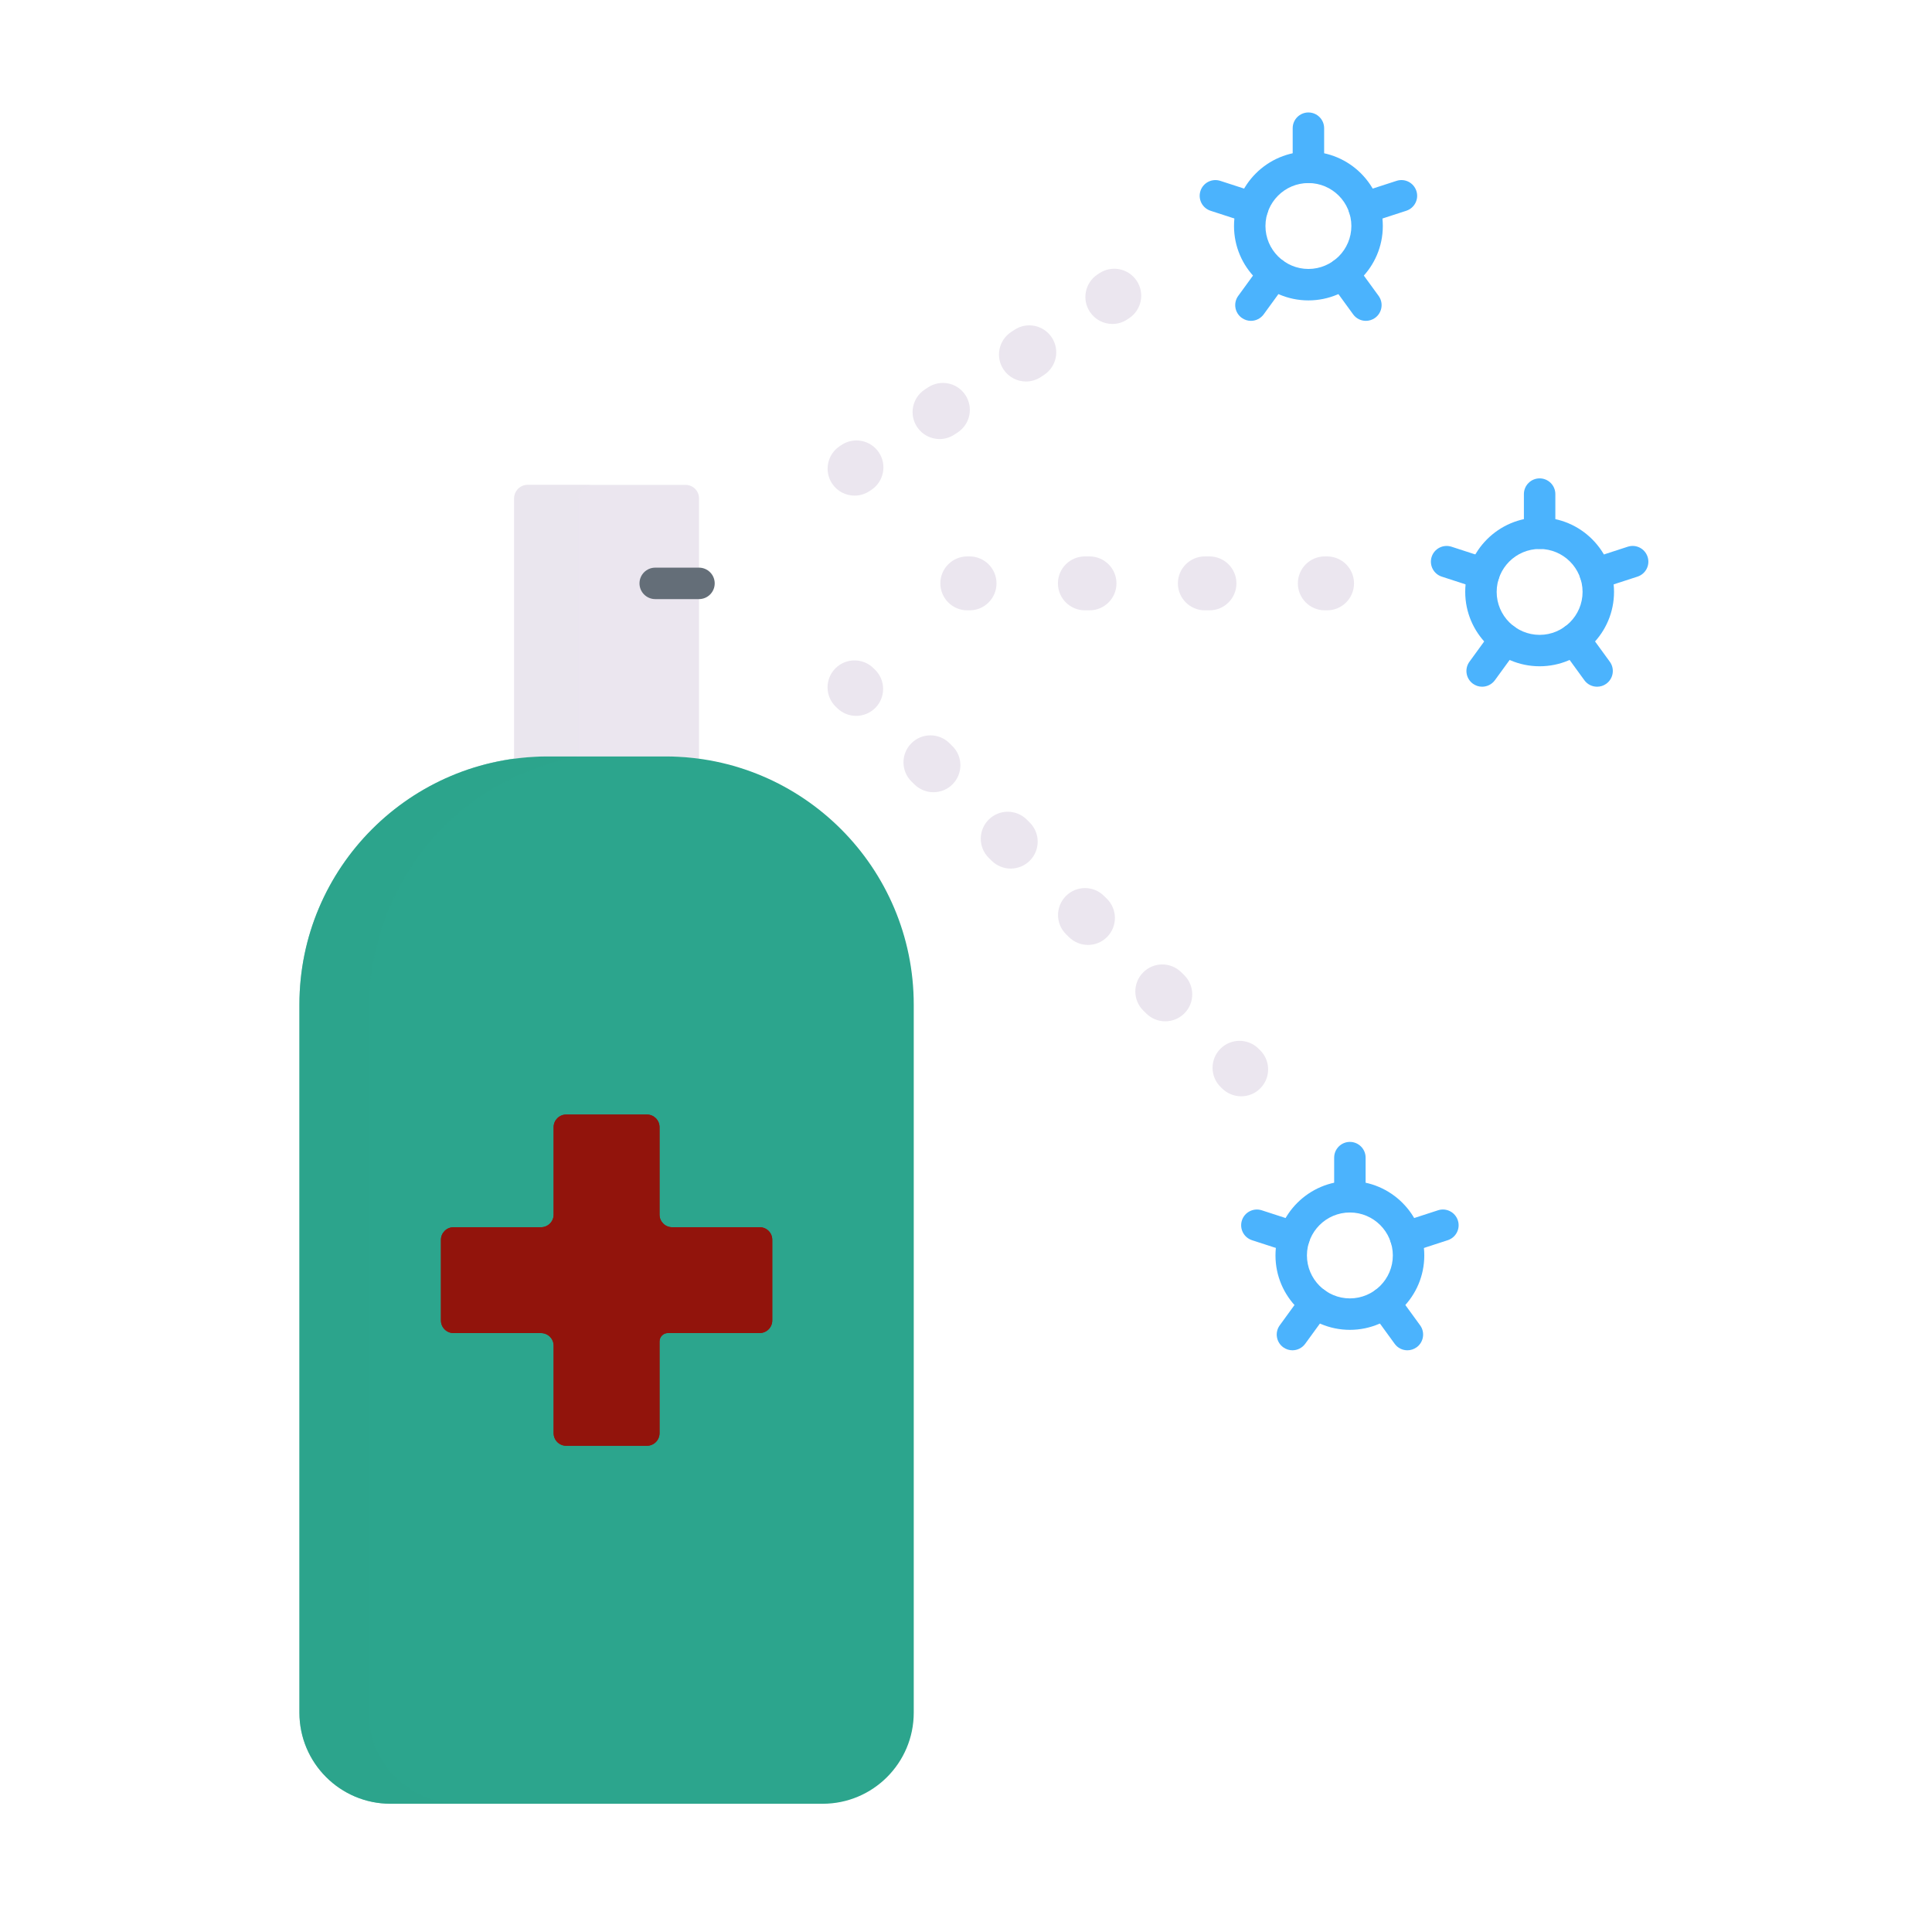 <?xml version="1.0" encoding="utf-8"?>
<!-- Generator: Adobe Illustrator 26.3.1, SVG Export Plug-In . SVG Version: 6.00 Build 0)  -->
<svg version="1.1" id="Warstwa_1" xmlns="http://www.w3.org/2000/svg" xmlns:xlink="http://www.w3.org/1999/xlink" x="0px" y="0px"
	 viewBox="0 0 430 430" style="enable-background:new 0 0 430 430;" xml:space="preserve">
<style type="text/css">
	.Styl_x0020_grafiki_x0020_1570{opacity:0.5;fill:#ebe6ef;}
	.Styl_x0020_grafiki_x0020_1571{opacity:0.5;fill:#2ca58d;}
	.Styl_x0020_grafiki_x0020_1572{fill:#92140c;}
	.Styl_x0020_grafiki_x0020_113{fill:#2ca58d;}
	.st0{fill:#646e78;}
	.st1{fill:none;stroke:#646e78;stroke-width:7;stroke-linecap:round;stroke-linejoin:round;stroke-miterlimit:10;}
	.st2{fill:#ebe6ef;}
	.st3{fill:#121331;}
	.st4{fill:#3A3347;}
	.st5{fill:#92140c;}
	.st6{fill:#F24C00;}
	.st7{opacity:0.5;fill:#F24C00;}
	.st8{opacity:0.5;fill:#ebe6ef;}
	.st9{fill:#FFC738;}
	.st10{opacity:0.5;fill:#FFC738;}
	.st11{fill:#121331;stroke:#ebe6ef;stroke-width:7;stroke-linecap:round;stroke-linejoin:round;stroke-miterlimit:10;}
	.st12{fill:#4bb3fd;}
	.st13{opacity:0.5;fill:#4bb3fd;}
	.st14{fill:none;stroke:#121331;stroke-width:7;stroke-linecap:round;stroke-linejoin:round;stroke-miterlimit:10;}
	.st15{opacity:0.5;}
	.st16{fill:#121331;stroke:#4bb3fd;stroke-width:30;stroke-linecap:round;stroke-linejoin:round;stroke-miterlimit:10;}
	.st17{fill:none;stroke:#121331;stroke-width:12;stroke-linecap:round;stroke-linejoin:round;}
	.st18{fill:#2ca58d;}
	.st19{fill:none;stroke:#08A88A;stroke-width:12;stroke-linecap:round;stroke-linejoin:round;stroke-miterlimit:10;}
	.st20{opacity:0.5;fill:#2ca58d;}
	.st21{opacity:0.5;fill:#646e78;}
	.st22{fill:none;stroke:#FFC738;stroke-width:7;stroke-linecap:round;stroke-linejoin:round;stroke-miterlimit:10;}
	.st23{fill:#3A3347;stroke:#121331;stroke-width:7;stroke-linecap:round;stroke-linejoin:round;stroke-miterlimit:10;}
	.st24{opacity:0.5;fill:#3A3347;}
	.st25{fill:url(#SVGID_1_);}
	.st26{fill:url(#SVGID_00000047045266426837867980000009290396666262558605_);}
	.st27{fill:url(#SVGID_00000119802334627412621340000006259374169137361326_);}
	.st28{fill:#B26836;}
	.st29{opacity:0.5;fill:#92140c;}
	.st30{fill:#F28BA8;}
	.st31{fill:none;stroke:#ebe6ef;stroke-width:7;stroke-linecap:round;stroke-linejoin:round;stroke-miterlimit:10;}
	.st32{opacity:0.5;fill:#B26836;}
	.st33{fill:#08A789;}
	.st34{fill:#FFFFFF;}
	.st35{fill:none;stroke:#B26836;stroke-width:7;stroke-linecap:round;stroke-linejoin:round;stroke-miterlimit:10;}
	.st36{opacity:0.99;fill:#ebe6ef;}
	.st37{fill:#F9C9C0;}
	.st38{opacity:0.5;fill:#F9C9C0;}
	.st39{opacity:0.5;fill:#F28BA8;}
	.st40{fill:none;stroke:#08A284;stroke-width:12;stroke-linecap:round;stroke-linejoin:round;stroke-miterlimit:10;}
	.st41{fill:none;stroke:#92140c;stroke-width:7;stroke-linecap:round;stroke-linejoin:round;stroke-miterlimit:10;}
	.st42{fill:none;stroke:#08A688;stroke-width:12;stroke-linecap:round;stroke-linejoin:round;stroke-miterlimit:10;}
	.st43{opacity:0.96;fill:#ebe6ef;}
	.st44{fill:none;stroke:#121331;stroke-width:12;stroke-linecap:round;stroke-linejoin:round;stroke-miterlimit:10;}
	.st45{fill:#08A88A;}
	.st46{fill:none;stroke:#2ca58d;stroke-width:7;stroke-linecap:round;stroke-linejoin:round;stroke-miterlimit:10;}
	.st47{fill:#121331;stroke:#FFC738;stroke-width:7;stroke-linecap:round;stroke-linejoin:round;stroke-miterlimit:10;}
	.st48{fill:#121331;stroke:#92140c;stroke-width:7;stroke-linejoin:round;stroke-miterlimit:10;}
	.st49{fill:none;stroke:#92140c;stroke-width:7;stroke-linejoin:round;stroke-miterlimit:10;}
	.st50{opacity:0.75;fill:#ebe6ef;}
	.st51{fill:#121331;stroke:#646e78;stroke-width:12;stroke-linecap:round;stroke-linejoin:round;stroke-miterlimit:10;}
	.st52{fill:#E94E12;}
	.st53{fill:#E84F16;}
	.st54{opacity:0.5;fill:#FFFFFF;}
</style>
<path class="st12" d="M300.44,295.98c-9.13,0-16.56-7.43-16.56-16.56s7.43-16.56,16.56-16.56S317,270.29,317,279.42
	S309.57,295.98,300.44,295.98z M300.44,269.86c-5.27,0-9.56,4.29-9.56,9.56c0,5.27,4.29,9.56,9.56,9.56s9.56-4.29,9.56-9.56
	C310,274.15,305.71,269.86,300.44,269.86z"/>
<g>
	<path class="st12" d="M300.44,269.86c-1.93,0-3.5-1.57-3.5-3.5v-8.71c0-1.93,1.57-3.5,3.5-3.5s3.5,1.57,3.5,3.5v8.71
		C303.94,268.3,302.38,269.86,300.44,269.86z"/>
</g>
<g>
	<line class="st3" x1="279.74" y1="272.7" x2="288.02" y2="275.39"/>
	<path class="st12" d="M288.02,278.89c-0.36,0-0.72-0.06-1.08-0.17l-8.28-2.69c-1.84-0.6-2.84-2.57-2.25-4.41
		c0.6-1.84,2.57-2.84,4.41-2.25l8.28,2.69c1.84,0.6,2.84,2.57,2.25,4.41C290.87,277.95,289.5,278.89,288.02,278.89z"/>
</g>
<g>
	<line class="st3" x1="287.65" y1="297.03" x2="292.77" y2="289.99"/>
	<path class="st12" d="M287.65,300.53c-0.71,0-1.43-0.22-2.05-0.67c-1.56-1.14-1.91-3.32-0.77-4.89l5.12-7.04
		c1.14-1.56,3.33-1.91,4.89-0.77c1.56,1.14,1.91,3.32,0.77,4.89l-5.12,7.04C289.8,300.03,288.73,300.53,287.65,300.53z"/>
</g>
<g>
	<line class="st3" x1="313.24" y1="297.03" x2="308.12" y2="289.99"/>
	<path class="st12" d="M313.24,300.53c-1.08,0-2.15-0.5-2.83-1.44l-5.12-7.04c-1.14-1.56-0.79-3.75,0.77-4.89
		c1.56-1.14,3.75-0.79,4.89,0.77l5.12,7.04c1.14,1.56,0.79,3.75-0.77,4.89C314.67,300.31,313.95,300.53,313.24,300.53z"/>
</g>
<g>
	<line class="st3" x1="321.14" y1="272.7" x2="312.86" y2="275.39"/>
	<path class="st12" d="M312.86,278.89c-1.48,0-2.85-0.94-3.33-2.42c-0.6-1.84,0.41-3.81,2.25-4.41l8.28-2.69
		c1.84-0.6,3.81,0.41,4.41,2.25c0.6,1.84-0.41,3.81-2.25,4.41l-8.28,2.69C313.59,278.83,313.22,278.89,312.86,278.89z"/>
</g>
<path class="st12" d="M342.67,148.29c-9.13,0-16.56-7.43-16.56-16.56s7.43-16.56,16.56-16.56s16.56,7.43,16.56,16.56
	S351.8,148.29,342.67,148.29z M342.67,122.18c-5.27,0-9.56,4.29-9.56,9.56c0,5.27,4.29,9.56,9.56,9.56s9.56-4.29,9.56-9.56
	C352.23,126.46,347.94,122.18,342.67,122.18z"/>
<g>
	<path class="st12" d="M342.67,122.18c-1.93,0-3.5-1.57-3.5-3.5v-8.71c0-1.93,1.57-3.5,3.5-3.5s3.5,1.57,3.5,3.5v8.71
		C346.17,120.61,344.6,122.18,342.67,122.18z"/>
</g>
<g>
	<line class="st3" x1="321.97" y1="125.01" x2="330.25" y2="127.7"/>
	<path class="st12" d="M330.25,131.2c-0.36,0-0.72-0.06-1.08-0.17l-8.28-2.69c-1.84-0.6-2.84-2.57-2.25-4.41
		c0.6-1.84,2.57-2.84,4.41-2.25l8.28,2.69c1.84,0.6,2.84,2.57,2.25,4.41C333.09,130.26,331.72,131.2,330.25,131.2z"/>
</g>
<g>
	<line class="st3" x1="329.87" y1="149.34" x2="334.99" y2="142.3"/>
	<path class="st12" d="M329.87,152.84c-0.71,0-1.43-0.22-2.05-0.67c-1.56-1.14-1.91-3.32-0.77-4.89l5.12-7.04
		c1.14-1.56,3.33-1.91,4.89-0.77c1.56,1.14,1.91,3.32,0.77,4.89l-5.12,7.04C332.02,152.34,330.95,152.84,329.87,152.84z"/>
</g>
<g>
	<line class="st3" x1="355.46" y1="149.34" x2="350.34" y2="142.3"/>
	<path class="st12" d="M355.46,152.84c-1.08,0-2.15-0.5-2.83-1.44l-5.12-7.04c-1.14-1.56-0.79-3.75,0.77-4.89
		c1.56-1.14,3.75-0.79,4.89,0.77l5.12,7.04c1.14,1.56,0.79,3.75-0.77,4.89C356.9,152.63,356.18,152.84,355.46,152.84z"/>
</g>
<g>
	<line class="st3" x1="363.37" y1="125.01" x2="355.09" y2="127.7"/>
	<path class="st12" d="M355.09,131.2c-1.48,0-2.85-0.94-3.33-2.42c-0.6-1.84,0.41-3.81,2.25-4.41l8.28-2.69
		c1.84-0.6,3.81,0.41,4.41,2.25c0.6,1.84-0.41,3.81-2.25,4.41l-8.28,2.69C355.81,131.14,355.44,131.2,355.09,131.2z"/>
</g>
<path class="st2" d="M121.9,168.36h26.21c2.48,0,4.91,0.18,7.31,0.5h0.16v-57.94c0-1.66-1.34-3-3-3h-35.14c-1.66,0-3,1.34-3,3v57.94
	h0.16C116.98,168.54,119.42,168.36,121.9,168.36z"/>
<path class="Styl_x0020_grafiki_x0020_113" d="M121.9,168.36h26.21c30.52,0,55.26,24.74,55.26,55.26v157.56
	c0,11.2-9.08,20.28-20.28,20.28H86.92c-11.2,0-20.28-9.08-20.28-20.28V223.62C66.63,193.1,91.38,168.36,121.9,168.36z"/>
<g>
	<path class="st0" d="M155.57,133.34h-9.74c-1.93,0-3.5-1.57-3.5-3.5s1.57-3.5,3.5-3.5h9.74c1.93,0,3.5,1.57,3.5,3.5
		S157.51,133.34,155.57,133.34z"/>
</g>
<g>
	<path class="st2" d="M215.79,135.84h-0.5c-3.31,0-6-2.69-6-6s2.69-6,6-6h0.5c3.31,0,6,2.69,6,6S219.11,135.84,215.79,135.84z"/>
	<path class="st2" d="M269.19,135.84h-1.03c-3.31,0-6-2.69-6-6s2.69-6,6-6h1.03c3.31,0,6,2.69,6,6S272.5,135.84,269.19,135.84z
		 M242.49,135.84h-1.03c-3.31,0-6-2.69-6-6s2.69-6,6-6h1.03c3.31,0,6,2.69,6,6S245.8,135.84,242.49,135.84z"/>
	<path class="st2" d="M295.36,135.84h-0.5c-3.31,0-6-2.69-6-6s2.69-6,6-6h0.5c3.31,0,6,2.69,6,6S298.68,135.84,295.36,135.84z"/>
</g>
<g>
	<path class="st2" d="M190.2,110.31c-1.94,0-3.85-0.94-5-2.68c-1.83-2.76-1.08-6.48,1.68-8.32l0.42-0.28
		c2.76-1.83,6.48-1.08,8.32,1.68c1.83,2.76,1.08,6.48-1.68,8.32l-0.42,0.28C192.5,109.98,191.34,110.31,190.2,110.31z"/>
	<path class="st2" d="M209.12,97.72c-1.94,0-3.84-0.94-5-2.68c-1.84-2.76-1.09-6.48,1.67-8.32l0.74-0.49
		c2.76-1.83,6.48-1.09,8.32,1.67c1.84,2.76,1.09,6.48-1.67,8.32l-0.74,0.49C211.41,97.39,210.26,97.72,209.12,97.72z M228.35,84.91
		c-1.94,0-3.84-0.94-5-2.68c-1.84-2.76-1.09-6.48,1.67-8.32l0.74-0.49c2.76-1.84,6.48-1.09,8.32,1.67c1.84,2.76,1.09,6.48-1.67,8.32
		l-0.74,0.49C230.65,84.58,229.49,84.91,228.35,84.91z"/>
	<path class="st2" d="M247.58,72.1c-1.94,0-3.84-0.94-5-2.68c-1.84-2.76-1.09-6.48,1.67-8.32l0.42-0.28
		c2.76-1.84,6.48-1.09,8.32,1.67c1.84,2.76,1.09,6.48-1.67,8.32l-0.42,0.28C249.88,71.78,248.73,72.1,247.58,72.1z"/>
</g>
<g>
	<path class="st2" d="M190.55,159.33c-1.52,0-3.05-0.58-4.22-1.73l-0.36-0.35c-2.36-2.33-2.38-6.13-0.05-8.48
		c2.33-2.36,6.13-2.38,8.49-0.05l0.36,0.35c2.36,2.33,2.38,6.13,0.05,8.48C193.65,158.73,192.1,159.33,190.55,159.33z"/>
	<path class="st2" d="M259.35,227.31c-1.52,0-3.05-0.58-4.22-1.73l-0.66-0.65c-2.36-2.33-2.38-6.13-0.05-8.49
		c2.33-2.36,6.13-2.38,8.49-0.05l0.66,0.65c2.36,2.33,2.38,6.13,0.05,8.49C262.45,226.71,260.9,227.31,259.35,227.31z
		 M242.15,210.31c-1.52,0-3.05-0.58-4.22-1.73l-0.66-0.65c-2.36-2.33-2.38-6.13-0.05-8.49c2.33-2.36,6.13-2.38,8.48-0.05l0.66,0.65
		c2.36,2.33,2.38,6.13,0.05,8.49C245.24,209.72,243.7,210.31,242.15,210.31z M224.95,193.32c-1.52,0-3.05-0.58-4.22-1.73l-0.66-0.65
		c-2.36-2.33-2.38-6.13-0.05-8.49c2.33-2.36,6.13-2.38,8.49-0.05l0.66,0.65c2.36,2.33,2.38,6.13,0.05,8.49
		C228.05,192.72,226.5,193.32,224.95,193.32z M207.75,176.32c-1.52,0-3.05-0.58-4.22-1.73l-0.66-0.65
		c-2.36-2.33-2.38-6.13-0.05-8.49c2.33-2.36,6.13-2.38,8.49-0.05l0.66,0.65c2.36,2.33,2.38,6.13,0.05,8.49
		C210.85,175.73,209.3,176.32,207.75,176.32z"/>
	<path class="st2" d="M276.24,244c-1.52,0-3.05-0.58-4.22-1.73l-0.36-0.35c-2.36-2.33-2.38-6.13-0.05-8.48
		c2.33-2.36,6.13-2.38,8.49-0.05l0.36,0.35c2.36,2.33,2.38,6.13,0.05,8.48C279.34,243.41,277.79,244,276.24,244z"/>
</g>
<path class="st12" d="M291.21,66.86c-9.13,0-16.56-7.43-16.56-16.56s7.43-16.56,16.56-16.56s16.56,7.43,16.56,16.56
	S300.34,66.86,291.21,66.86z M291.21,40.74c-5.27,0-9.56,4.29-9.56,9.56c0,5.27,4.29,9.56,9.56,9.56s9.56-4.29,9.56-9.56
	C300.77,45.03,296.48,40.74,291.21,40.74z"/>
<g>
	<path class="st12" d="M291.21,40.74c-1.93,0-3.5-1.57-3.5-3.5v-8.71c0-1.93,1.57-3.5,3.5-3.5s3.5,1.57,3.5,3.5v8.71
		C294.71,39.17,293.14,40.74,291.21,40.74z"/>
</g>
<g>
	<line class="st3" x1="270.51" y1="43.58" x2="278.79" y2="46.27"/>
	<path class="st12" d="M278.79,49.77c-0.36,0-0.72-0.06-1.08-0.17l-8.28-2.69c-1.84-0.6-2.84-2.57-2.25-4.41
		c0.6-1.84,2.57-2.84,4.41-2.25l8.28,2.69c1.84,0.6,2.84,2.57,2.25,4.41C281.64,48.83,280.27,49.77,278.79,49.77z"/>
</g>
<g>
	<line class="st3" x1="278.42" y1="67.91" x2="283.53" y2="60.87"/>
	<path class="st12" d="M278.41,71.41c-0.71,0-1.43-0.22-2.05-0.67c-1.56-1.14-1.91-3.32-0.77-4.89l5.12-7.04
		c1.14-1.56,3.32-1.91,4.89-0.77c1.56,1.14,1.91,3.32,0.77,4.89l-5.12,7.04C280.56,70.91,279.5,71.41,278.41,71.41z"/>
</g>
<g>
	<line class="st3" x1="304" y1="67.91" x2="298.88" y2="60.87"/>
	<path class="st12" d="M304,71.41c-1.08,0-2.15-0.5-2.83-1.44l-5.12-7.04c-1.14-1.56-0.79-3.75,0.77-4.89
		c1.56-1.14,3.75-0.79,4.89,0.77l5.12,7.04c1.14,1.56,0.79,3.75-0.77,4.89C305.44,71.19,304.72,71.41,304,71.41z"/>
</g>
<g>
	<line class="st3" x1="311.91" y1="43.58" x2="303.63" y2="46.27"/>
	<path class="st12" d="M303.63,49.77c-1.48,0-2.85-0.94-3.33-2.42c-0.6-1.84,0.41-3.81,2.25-4.41l8.28-2.69
		c1.84-0.6,3.81,0.41,4.41,2.25c0.6,1.84-0.41,3.81-2.25,4.41l-8.28,2.69C304.35,49.71,303.99,49.77,303.63,49.77z"/>
</g>
<g>
	<g>
		<path class="Styl_x0020_grafiki_x0020_1572" d="M171.88,275.93v17.96c0,1.55-1.26,2.8-2.8,2.8h-20.42c-1.03,0-1.87,0.84-1.87,1.87
			v20.42c0,1.55-1.26,2.8-2.8,2.8h-17.97c-1.55,0-2.8-1.26-2.8-2.8V299.5c0-1.55-1.26-2.8-2.8-2.8h-19.48c-1.55,0-2.8-1.26-2.8-2.8
			v-17.96c0-1.55,1.26-2.8,2.8-2.8h19.48c1.55,0,2.8-1.26,2.8-2.8v-19.48c0-1.55,1.26-2.8,2.8-2.8h17.97c1.55,0,2.8,1.26,2.8,2.8
			v19.48c0,1.55,1.26,2.8,2.8,2.8h19.48C170.63,273.13,171.88,274.38,171.88,275.93z"/>
	</g>
	<g>
		<path class="Styl_x0020_grafiki_x0020_1572" d="M171.88,275.93v17.96c0,1.55-1.26,2.8-2.8,2.8h-20.42c-1.03,0-1.87,0.84-1.87,1.87
			v20.42c0,1.55-1.26,2.8-2.8,2.8h-17.97c-1.55,0-2.8-1.26-2.8-2.8V299.5c0-1.55-1.26-2.8-2.8-2.8h-19.48c-1.55,0-2.8-1.26-2.8-2.8
			v-17.96c0-1.55,1.26-2.8,2.8-2.8h19.48c1.55,0,2.8-1.26,2.8-2.8v-19.48c0-1.55,1.26-2.8,2.8-2.8h17.97c1.55,0,2.8,1.26,2.8,2.8
			v19.48c0,1.55,1.26,2.8,2.8,2.8h19.48C170.63,273.13,171.88,274.38,171.88,275.93z"/>
	</g>
</g>
<path class="Styl_x0020_grafiki_x0020_1571" d="M82.06,381.18V223.62c0.1-4.48,1.01-23.53,16.19-39.08
	c11.66-11.94,25.28-15.21,30.48-16.19c-2.28,0-4.55,0-6.83,0c-30.52,0-55.26,24.74-55.26,55.26v157.56
	c0,11.2,9.08,20.28,20.28,20.28h15.43C91.14,401.46,82.06,392.38,82.06,381.18z"/>
<path class="Styl_x0020_grafiki_x0020_1570" d="M121.9,168.36h6.83v-57.44c0-1.66,1.34-3,3-3h-14.29c-1.66,0-3,1.34-3,3v57.94h0.16
	C116.99,168.54,119.42,168.36,121.9,168.36z"/>
</svg>
